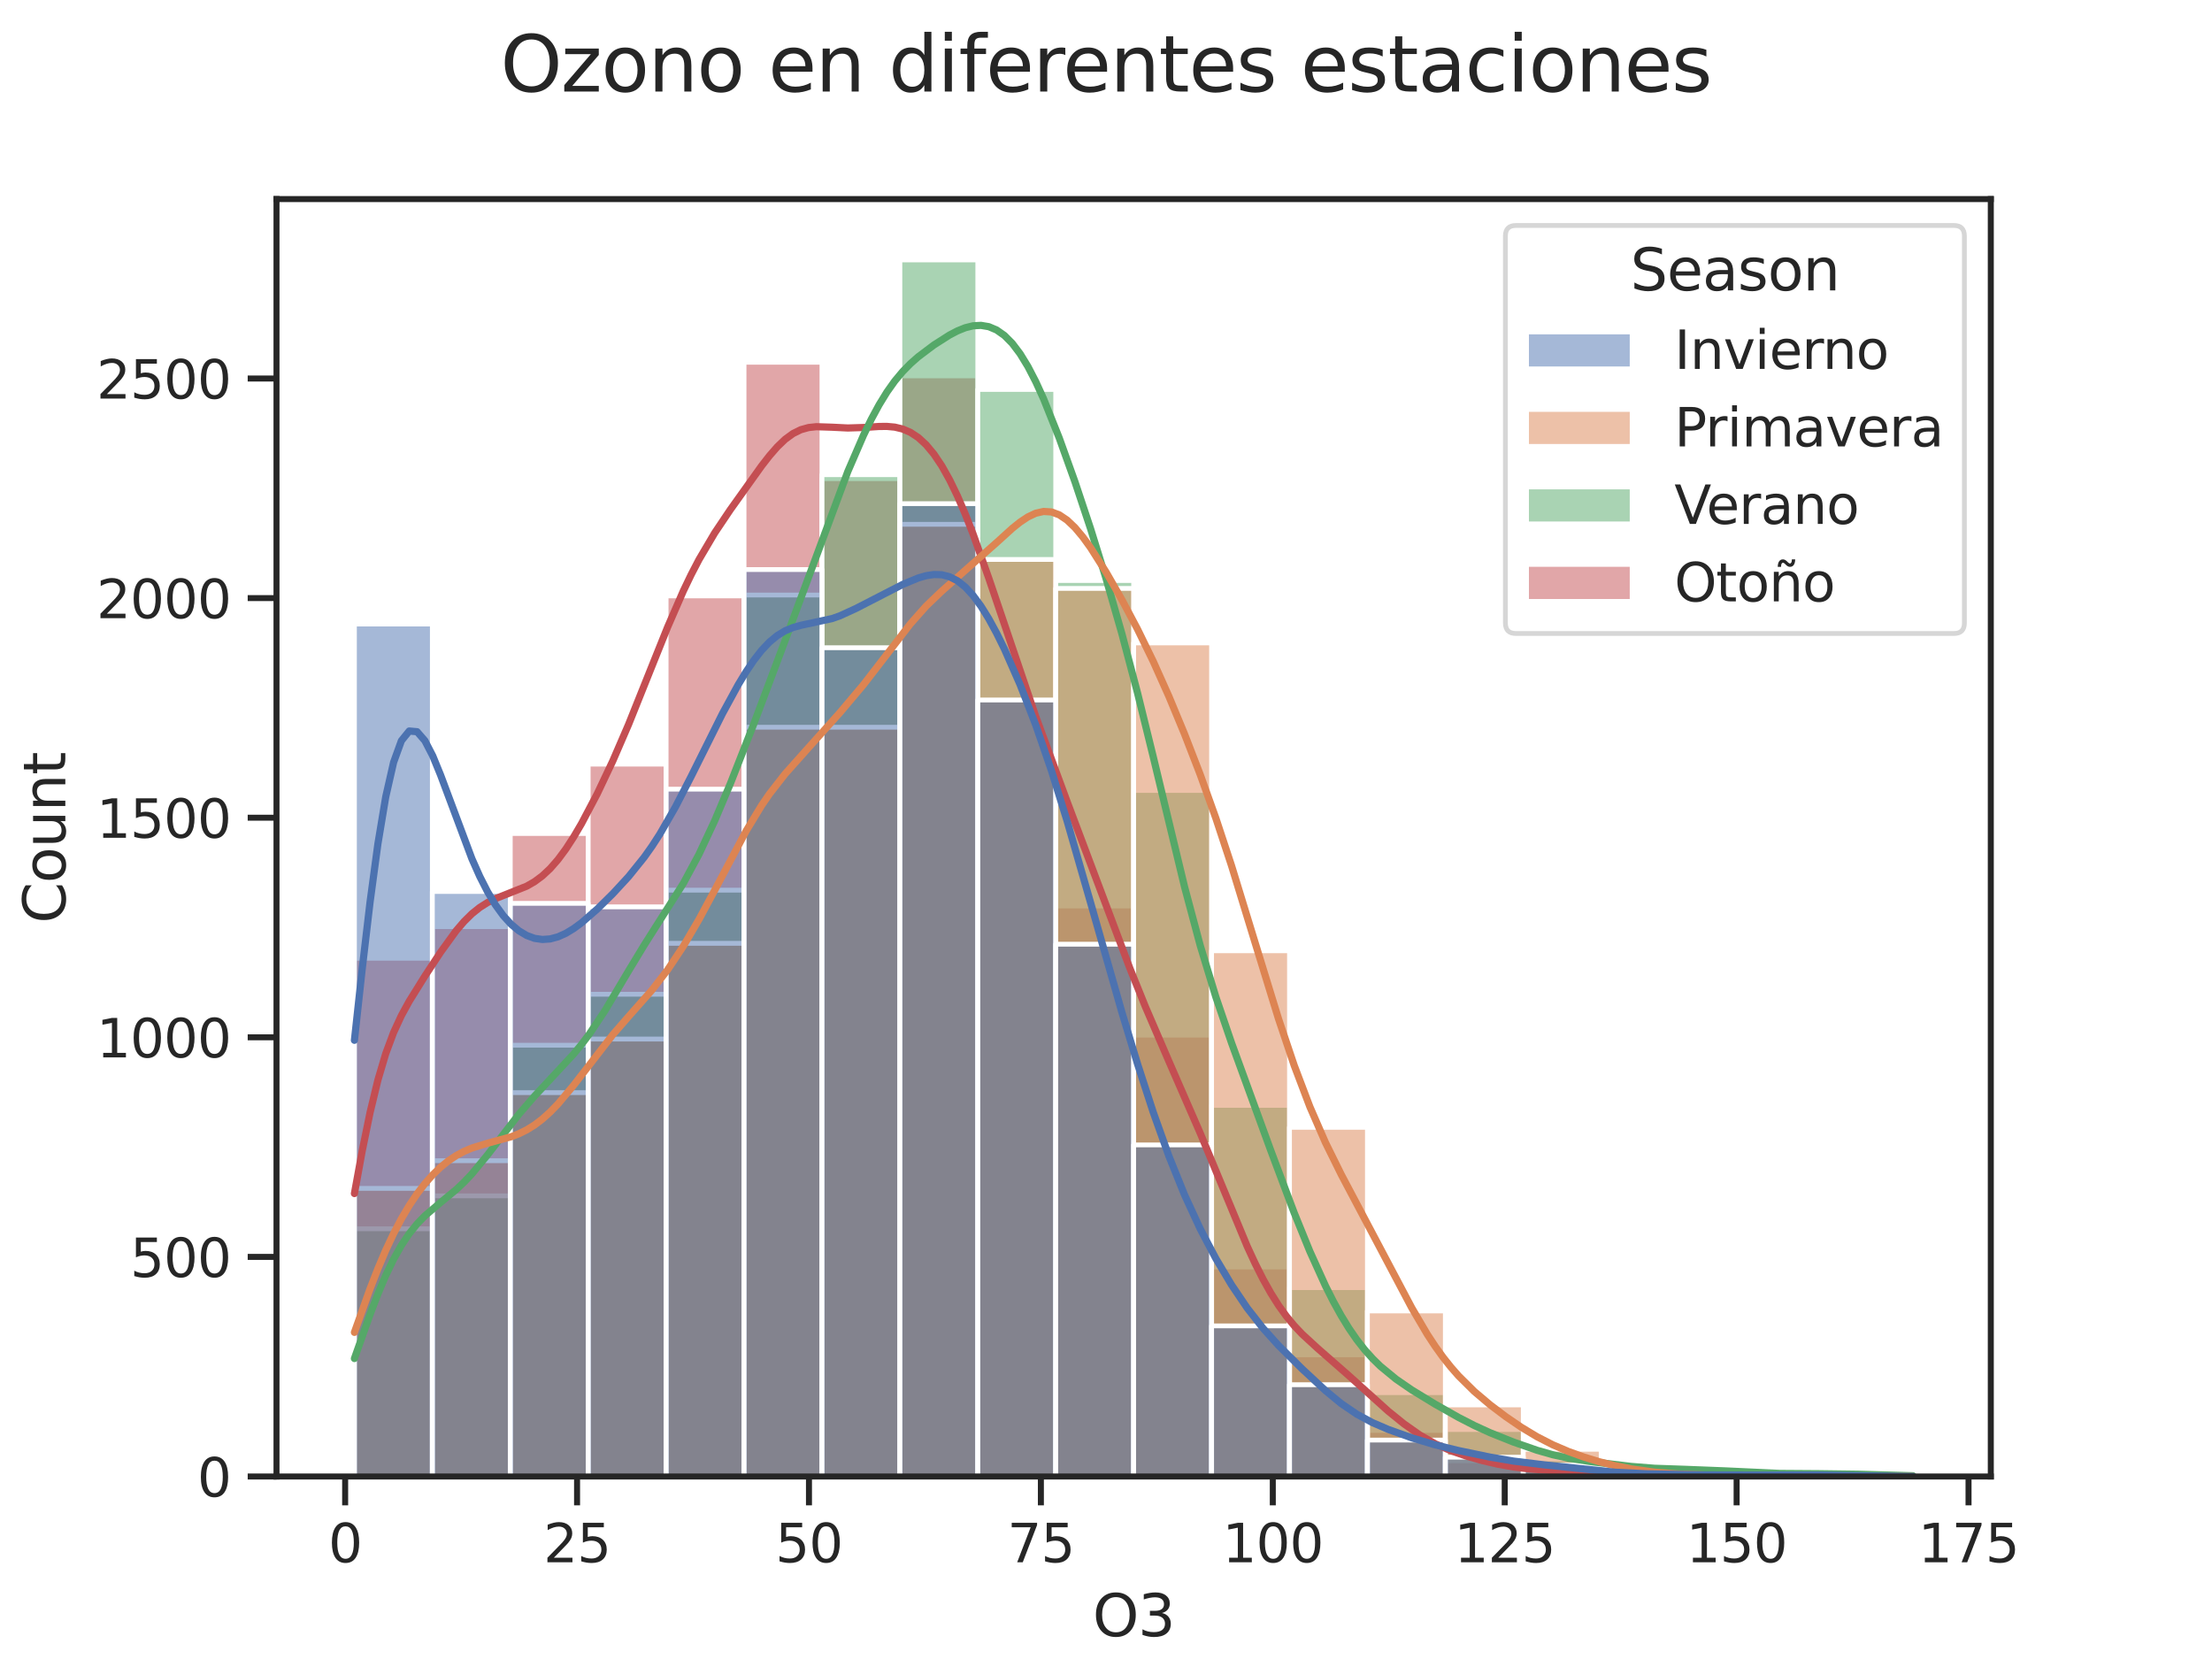 <?xml version="1.0" encoding="utf-8" standalone="no"?>
<!DOCTYPE svg PUBLIC "-//W3C//DTD SVG 1.1//EN"
  "http://www.w3.org/Graphics/SVG/1.1/DTD/svg11.dtd">
<svg xmlns:xlink="http://www.w3.org/1999/xlink" width="460.8pt" height="345.6pt" viewBox="0 0 460.8 345.6" xmlns="http://www.w3.org/2000/svg" version="1.1">
 <defs>
  <style type="text/css">*{stroke-linejoin: round; stroke-linecap: butt}</style>
 </defs>
 <g id="figure_1">
  <g id="patch_1">
   <path d="M 0 345.6 
L 460.8 345.6 
L 460.8 0 
L 0 0 
z
" style="fill: #ffffff"/>
  </g>
  <g id="axes_1">
   <g id="patch_2">
    <path d="M 57.6 307.584 
L 414.72 307.584 
L 414.72 41.472 
L 57.6 41.472 
z
" style="fill: #ffffff"/>
   </g>
   <g id="matplotlib.axis_1">
    <g id="xtick_1">
     <g id="line2d_1">
      <defs>
       <path id="m0e807594db" d="M 0 0 
L 0 6 
" style="stroke: #262626; stroke-width: 1.25"/>
      </defs>
      <g>
       <use xlink:href="#m0e807594db" x="71.9" y="307.584" style="fill: #262626; stroke: #262626; stroke-width: 1.25"/>
      </g>
     </g>
     <g id="text_1">
      <!-- 0 -->
      <g style="fill: #262626" transform="translate(68.401 325.442) scale(0.11 -0.11)">
       <defs>
        <path id="DejaVuSans-30" d="M 2034 4250 
Q 1547 4250 1301 3770 
Q 1056 3291 1056 2328 
Q 1056 1369 1301 889 
Q 1547 409 2034 409 
Q 2525 409 2770 889 
Q 3016 1369 3016 2328 
Q 3016 3291 2770 3770 
Q 2525 4250 2034 4250 
z
M 2034 4750 
Q 2819 4750 3233 4129 
Q 3647 3509 3647 2328 
Q 3647 1150 3233 529 
Q 2819 -91 2034 -91 
Q 1250 -91 836 529 
Q 422 1150 422 2328 
Q 422 3509 836 4129 
Q 1250 4750 2034 4750 
z
" transform="scale(0.016)"/>
       </defs>
       <use xlink:href="#DejaVuSans-30"/>
      </g>
     </g>
    </g>
    <g id="xtick_2">
     <g id="line2d_2">
      <g>
       <use xlink:href="#m0e807594db" x="120.212" y="307.584" style="fill: #262626; stroke: #262626; stroke-width: 1.25"/>
      </g>
     </g>
     <g id="text_2">
      <!-- 25 -->
      <g style="fill: #262626" transform="translate(113.213 325.442) scale(0.11 -0.11)">
       <defs>
        <path id="DejaVuSans-32" d="M 1228 531 
L 3431 531 
L 3431 0 
L 469 0 
L 469 531 
Q 828 903 1448 1529 
Q 2069 2156 2228 2338 
Q 2531 2678 2651 2914 
Q 2772 3150 2772 3378 
Q 2772 3750 2511 3984 
Q 2250 4219 1831 4219 
Q 1534 4219 1204 4116 
Q 875 4013 500 3803 
L 500 4441 
Q 881 4594 1212 4672 
Q 1544 4750 1819 4750 
Q 2544 4750 2975 4387 
Q 3406 4025 3406 3419 
Q 3406 3131 3298 2873 
Q 3191 2616 2906 2266 
Q 2828 2175 2409 1742 
Q 1991 1309 1228 531 
z
" transform="scale(0.016)"/>
        <path id="DejaVuSans-35" d="M 691 4666 
L 3169 4666 
L 3169 4134 
L 1269 4134 
L 1269 2991 
Q 1406 3038 1543 3061 
Q 1681 3084 1819 3084 
Q 2600 3084 3056 2656 
Q 3513 2228 3513 1497 
Q 3513 744 3044 326 
Q 2575 -91 1722 -91 
Q 1428 -91 1123 -41 
Q 819 9 494 109 
L 494 744 
Q 775 591 1075 516 
Q 1375 441 1709 441 
Q 2250 441 2565 725 
Q 2881 1009 2881 1497 
Q 2881 1984 2565 2268 
Q 2250 2553 1709 2553 
Q 1456 2553 1204 2497 
Q 953 2441 691 2322 
L 691 4666 
z
" transform="scale(0.016)"/>
       </defs>
       <use xlink:href="#DejaVuSans-32"/>
       <use xlink:href="#DejaVuSans-35" x="63.623"/>
      </g>
     </g>
    </g>
    <g id="xtick_3">
     <g id="line2d_3">
      <g>
       <use xlink:href="#m0e807594db" x="168.524" y="307.584" style="fill: #262626; stroke: #262626; stroke-width: 1.25"/>
      </g>
     </g>
     <g id="text_3">
      <!-- 50 -->
      <g style="fill: #262626" transform="translate(161.525 325.442) scale(0.11 -0.11)">
       <use xlink:href="#DejaVuSans-35"/>
       <use xlink:href="#DejaVuSans-30" x="63.623"/>
      </g>
     </g>
    </g>
    <g id="xtick_4">
     <g id="line2d_4">
      <g>
       <use xlink:href="#m0e807594db" x="216.835" y="307.584" style="fill: #262626; stroke: #262626; stroke-width: 1.25"/>
      </g>
     </g>
     <g id="text_4">
      <!-- 75 -->
      <g style="fill: #262626" transform="translate(209.837 325.442) scale(0.11 -0.11)">
       <defs>
        <path id="DejaVuSans-37" d="M 525 4666 
L 3525 4666 
L 3525 4397 
L 1831 0 
L 1172 0 
L 2766 4134 
L 525 4134 
L 525 4666 
z
" transform="scale(0.016)"/>
       </defs>
       <use xlink:href="#DejaVuSans-37"/>
       <use xlink:href="#DejaVuSans-35" x="63.623"/>
      </g>
     </g>
    </g>
    <g id="xtick_5">
     <g id="line2d_5">
      <g>
       <use xlink:href="#m0e807594db" x="265.147" y="307.584" style="fill: #262626; stroke: #262626; stroke-width: 1.25"/>
      </g>
     </g>
     <g id="text_5">
      <!-- 100 -->
      <g style="fill: #262626" transform="translate(254.649 325.442) scale(0.11 -0.11)">
       <defs>
        <path id="DejaVuSans-31" d="M 794 531 
L 1825 531 
L 1825 4091 
L 703 3866 
L 703 4441 
L 1819 4666 
L 2450 4666 
L 2450 531 
L 3481 531 
L 3481 0 
L 794 0 
L 794 531 
z
" transform="scale(0.016)"/>
       </defs>
       <use xlink:href="#DejaVuSans-31"/>
       <use xlink:href="#DejaVuSans-30" x="63.623"/>
       <use xlink:href="#DejaVuSans-30" x="127.246"/>
      </g>
     </g>
    </g>
    <g id="xtick_6">
     <g id="line2d_6">
      <g>
       <use xlink:href="#m0e807594db" x="313.459" y="307.584" style="fill: #262626; stroke: #262626; stroke-width: 1.25"/>
      </g>
     </g>
     <g id="text_6">
      <!-- 125 -->
      <g style="fill: #262626" transform="translate(302.961 325.442) scale(0.11 -0.11)">
       <use xlink:href="#DejaVuSans-31"/>
       <use xlink:href="#DejaVuSans-32" x="63.623"/>
       <use xlink:href="#DejaVuSans-35" x="127.246"/>
      </g>
     </g>
    </g>
    <g id="xtick_7">
     <g id="line2d_7">
      <g>
       <use xlink:href="#m0e807594db" x="361.77" y="307.584" style="fill: #262626; stroke: #262626; stroke-width: 1.25"/>
      </g>
     </g>
     <g id="text_7">
      <!-- 150 -->
      <g style="fill: #262626" transform="translate(351.272 325.442) scale(0.11 -0.11)">
       <use xlink:href="#DejaVuSans-31"/>
       <use xlink:href="#DejaVuSans-35" x="63.623"/>
       <use xlink:href="#DejaVuSans-30" x="127.246"/>
      </g>
     </g>
    </g>
    <g id="xtick_8">
     <g id="line2d_8">
      <g>
       <use xlink:href="#m0e807594db" x="410.082" y="307.584" style="fill: #262626; stroke: #262626; stroke-width: 1.25"/>
      </g>
     </g>
     <g id="text_8">
      <!-- 175 -->
      <g style="fill: #262626" transform="translate(399.584 325.442) scale(0.11 -0.11)">
       <use xlink:href="#DejaVuSans-31"/>
       <use xlink:href="#DejaVuSans-37" x="63.623"/>
       <use xlink:href="#DejaVuSans-35" x="127.246"/>
      </g>
     </g>
    </g>
    <g id="text_9">
     <!-- O3 -->
     <g style="fill: #262626" transform="translate(227.619 340.848) scale(0.12 -0.12)">
      <defs>
       <path id="DejaVuSans-4f" d="M 2522 4238 
Q 1834 4238 1429 3725 
Q 1025 3213 1025 2328 
Q 1025 1447 1429 934 
Q 1834 422 2522 422 
Q 3209 422 3611 934 
Q 4013 1447 4013 2328 
Q 4013 3213 3611 3725 
Q 3209 4238 2522 4238 
z
M 2522 4750 
Q 3503 4750 4090 4092 
Q 4678 3434 4678 2328 
Q 4678 1225 4090 567 
Q 3503 -91 2522 -91 
Q 1538 -91 948 565 
Q 359 1222 359 2328 
Q 359 3434 948 4092 
Q 1538 4750 2522 4750 
z
" transform="scale(0.016)"/>
       <path id="DejaVuSans-33" d="M 2597 2516 
Q 3050 2419 3304 2112 
Q 3559 1806 3559 1356 
Q 3559 666 3084 287 
Q 2609 -91 1734 -91 
Q 1441 -91 1130 -33 
Q 819 25 488 141 
L 488 750 
Q 750 597 1062 519 
Q 1375 441 1716 441 
Q 2309 441 2620 675 
Q 2931 909 2931 1356 
Q 2931 1769 2642 2001 
Q 2353 2234 1838 2234 
L 1294 2234 
L 1294 2753 
L 1863 2753 
Q 2328 2753 2575 2939 
Q 2822 3125 2822 3475 
Q 2822 3834 2567 4026 
Q 2313 4219 1838 4219 
Q 1578 4219 1281 4162 
Q 984 4106 628 3988 
L 628 4550 
Q 988 4650 1302 4700 
Q 1616 4750 1894 4750 
Q 2613 4750 3031 4423 
Q 3450 4097 3450 3541 
Q 3450 3153 3228 2886 
Q 3006 2619 2597 2516 
z
" transform="scale(0.016)"/>
      </defs>
      <use xlink:href="#DejaVuSans-4f"/>
      <use xlink:href="#DejaVuSans-33" x="78.711"/>
     </g>
    </g>
   </g>
   <g id="matplotlib.axis_2">
    <g id="ytick_1">
     <g id="line2d_9">
      <defs>
       <path id="md5fad2986d" d="M 0 0 
L -6 0 
" style="stroke: #262626; stroke-width: 1.25"/>
      </defs>
      <g>
       <use xlink:href="#md5fad2986d" x="57.6" y="307.584" style="fill: #262626; stroke: #262626; stroke-width: 1.25"/>
      </g>
     </g>
     <g id="text_10">
      <!-- 0 -->
      <g style="fill: #262626" transform="translate(41.101 311.763) scale(0.11 -0.11)">
       <use xlink:href="#DejaVuSans-30"/>
      </g>
     </g>
    </g>
    <g id="ytick_2">
     <g id="line2d_10">
      <g>
       <use xlink:href="#md5fad2986d" x="57.6" y="261.837" style="fill: #262626; stroke: #262626; stroke-width: 1.25"/>
      </g>
     </g>
     <g id="text_11">
      <!-- 500 -->
      <g style="fill: #262626" transform="translate(27.104 266.016) scale(0.11 -0.11)">
       <use xlink:href="#DejaVuSans-35"/>
       <use xlink:href="#DejaVuSans-30" x="63.623"/>
       <use xlink:href="#DejaVuSans-30" x="127.246"/>
      </g>
     </g>
    </g>
    <g id="ytick_3">
     <g id="line2d_11">
      <g>
       <use xlink:href="#md5fad2986d" x="57.6" y="216.089" style="fill: #262626; stroke: #262626; stroke-width: 1.25"/>
      </g>
     </g>
     <g id="text_12">
      <!-- 1000 -->
      <g style="fill: #262626" transform="translate(20.105 220.269) scale(0.11 -0.11)">
       <use xlink:href="#DejaVuSans-31"/>
       <use xlink:href="#DejaVuSans-30" x="63.623"/>
       <use xlink:href="#DejaVuSans-30" x="127.246"/>
       <use xlink:href="#DejaVuSans-30" x="190.869"/>
      </g>
     </g>
    </g>
    <g id="ytick_4">
     <g id="line2d_12">
      <g>
       <use xlink:href="#md5fad2986d" x="57.6" y="170.342" style="fill: #262626; stroke: #262626; stroke-width: 1.25"/>
      </g>
     </g>
     <g id="text_13">
      <!-- 1500 -->
      <g style="fill: #262626" transform="translate(20.105 174.521) scale(0.11 -0.11)">
       <use xlink:href="#DejaVuSans-31"/>
       <use xlink:href="#DejaVuSans-35" x="63.623"/>
       <use xlink:href="#DejaVuSans-30" x="127.246"/>
       <use xlink:href="#DejaVuSans-30" x="190.869"/>
      </g>
     </g>
    </g>
    <g id="ytick_5">
     <g id="line2d_13">
      <g>
       <use xlink:href="#md5fad2986d" x="57.6" y="124.595" style="fill: #262626; stroke: #262626; stroke-width: 1.25"/>
      </g>
     </g>
     <g id="text_14">
      <!-- 2000 -->
      <g style="fill: #262626" transform="translate(20.105 128.774) scale(0.11 -0.11)">
       <use xlink:href="#DejaVuSans-32"/>
       <use xlink:href="#DejaVuSans-30" x="63.623"/>
       <use xlink:href="#DejaVuSans-30" x="127.246"/>
       <use xlink:href="#DejaVuSans-30" x="190.869"/>
      </g>
     </g>
    </g>
    <g id="ytick_6">
     <g id="line2d_14">
      <g>
       <use xlink:href="#md5fad2986d" x="57.6" y="78.848" style="fill: #262626; stroke: #262626; stroke-width: 1.25"/>
      </g>
     </g>
     <g id="text_15">
      <!-- 2500 -->
      <g style="fill: #262626" transform="translate(20.105 83.027) scale(0.11 -0.11)">
       <use xlink:href="#DejaVuSans-32"/>
       <use xlink:href="#DejaVuSans-35" x="63.623"/>
       <use xlink:href="#DejaVuSans-30" x="127.246"/>
       <use xlink:href="#DejaVuSans-30" x="190.869"/>
      </g>
     </g>
    </g>
    <g id="text_16">
     <!-- Count -->
     <g style="fill: #262626" transform="translate(13.609 192.346) rotate(-90) scale(0.12 -0.12)">
      <defs>
       <path id="DejaVuSans-43" d="M 4122 4306 
L 4122 3641 
Q 3803 3938 3442 4084 
Q 3081 4231 2675 4231 
Q 1875 4231 1450 3742 
Q 1025 3253 1025 2328 
Q 1025 1406 1450 917 
Q 1875 428 2675 428 
Q 3081 428 3442 575 
Q 3803 722 4122 1019 
L 4122 359 
Q 3791 134 3420 21 
Q 3050 -91 2638 -91 
Q 1578 -91 968 557 
Q 359 1206 359 2328 
Q 359 3453 968 4101 
Q 1578 4750 2638 4750 
Q 3056 4750 3426 4639 
Q 3797 4528 4122 4306 
z
" transform="scale(0.016)"/>
       <path id="DejaVuSans-6f" d="M 1959 3097 
Q 1497 3097 1228 2736 
Q 959 2375 959 1747 
Q 959 1119 1226 758 
Q 1494 397 1959 397 
Q 2419 397 2687 759 
Q 2956 1122 2956 1747 
Q 2956 2369 2687 2733 
Q 2419 3097 1959 3097 
z
M 1959 3584 
Q 2709 3584 3137 3096 
Q 3566 2609 3566 1747 
Q 3566 888 3137 398 
Q 2709 -91 1959 -91 
Q 1206 -91 779 398 
Q 353 888 353 1747 
Q 353 2609 779 3096 
Q 1206 3584 1959 3584 
z
" transform="scale(0.016)"/>
       <path id="DejaVuSans-75" d="M 544 1381 
L 544 3500 
L 1119 3500 
L 1119 1403 
Q 1119 906 1312 657 
Q 1506 409 1894 409 
Q 2359 409 2629 706 
Q 2900 1003 2900 1516 
L 2900 3500 
L 3475 3500 
L 3475 0 
L 2900 0 
L 2900 538 
Q 2691 219 2414 64 
Q 2138 -91 1772 -91 
Q 1169 -91 856 284 
Q 544 659 544 1381 
z
M 1991 3584 
L 1991 3584 
z
" transform="scale(0.016)"/>
       <path id="DejaVuSans-6e" d="M 3513 2113 
L 3513 0 
L 2938 0 
L 2938 2094 
Q 2938 2591 2744 2837 
Q 2550 3084 2163 3084 
Q 1697 3084 1428 2787 
Q 1159 2491 1159 1978 
L 1159 0 
L 581 0 
L 581 3500 
L 1159 3500 
L 1159 2956 
Q 1366 3272 1645 3428 
Q 1925 3584 2291 3584 
Q 2894 3584 3203 3211 
Q 3513 2838 3513 2113 
z
" transform="scale(0.016)"/>
       <path id="DejaVuSans-74" d="M 1172 4494 
L 1172 3500 
L 2356 3500 
L 2356 3053 
L 1172 3053 
L 1172 1153 
Q 1172 725 1289 603 
Q 1406 481 1766 481 
L 2356 481 
L 2356 0 
L 1766 0 
Q 1100 0 847 248 
Q 594 497 594 1153 
L 594 3053 
L 172 3053 
L 172 3500 
L 594 3500 
L 594 4494 
L 1172 4494 
z
" transform="scale(0.016)"/>
      </defs>
      <use xlink:href="#DejaVuSans-43"/>
      <use xlink:href="#DejaVuSans-6f" x="69.824"/>
      <use xlink:href="#DejaVuSans-75" x="131.006"/>
      <use xlink:href="#DejaVuSans-6e" x="194.385"/>
      <use xlink:href="#DejaVuSans-74" x="257.764"/>
     </g>
    </g>
   </g>
   <g id="patch_3">
    <path d="M 73.833 307.584 
L 90.065 307.584 
L 90.065 199.62 
L 73.833 199.62 
z
" clip-path="url(#p36cfed10a0)" style="fill: #c44e52; fill-opacity: 0.5; stroke: #ffffff; stroke-linejoin: miter"/>
   </g>
   <g id="patch_4">
    <path d="M 90.065 307.584 
L 106.298 307.584 
L 106.298 193.033 
L 90.065 193.033 
z
" clip-path="url(#p36cfed10a0)" style="fill: #c44e52; fill-opacity: 0.5; stroke: #ffffff; stroke-linejoin: miter"/>
   </g>
   <g id="patch_5">
    <path d="M 106.298 307.584 
L 122.531 307.584 
L 122.531 173.636 
L 106.298 173.636 
z
" clip-path="url(#p36cfed10a0)" style="fill: #c44e52; fill-opacity: 0.5; stroke: #ffffff; stroke-linejoin: miter"/>
   </g>
   <g id="patch_6">
    <path d="M 122.531 307.584 
L 138.764 307.584 
L 138.764 159.18 
L 122.531 159.18 
z
" clip-path="url(#p36cfed10a0)" style="fill: #c44e52; fill-opacity: 0.5; stroke: #ffffff; stroke-linejoin: miter"/>
   </g>
   <g id="patch_7">
    <path d="M 138.764 307.584 
L 154.996 307.584 
L 154.996 124.137 
L 138.764 124.137 
z
" clip-path="url(#p36cfed10a0)" style="fill: #c44e52; fill-opacity: 0.5; stroke: #ffffff; stroke-linejoin: miter"/>
   </g>
   <g id="patch_8">
    <path d="M 154.996 307.584 
L 171.229 307.584 
L 171.229 75.462 
L 154.996 75.462 
z
" clip-path="url(#p36cfed10a0)" style="fill: #c44e52; fill-opacity: 0.5; stroke: #ffffff; stroke-linejoin: miter"/>
   </g>
   <g id="patch_9">
    <path d="M 171.229 307.584 
L 187.462 307.584 
L 187.462 99.708 
L 171.229 99.708 
z
" clip-path="url(#p36cfed10a0)" style="fill: #c44e52; fill-opacity: 0.5; stroke: #ffffff; stroke-linejoin: miter"/>
   </g>
   <g id="patch_10">
    <path d="M 187.462 307.584 
L 203.695 307.584 
L 203.695 78.299 
L 187.462 78.299 
z
" clip-path="url(#p36cfed10a0)" style="fill: #c44e52; fill-opacity: 0.5; stroke: #ffffff; stroke-linejoin: miter"/>
   </g>
   <g id="patch_11">
    <path d="M 203.695 307.584 
L 219.927 307.584 
L 219.927 145.181 
L 203.695 145.181 
z
" clip-path="url(#p36cfed10a0)" style="fill: #c44e52; fill-opacity: 0.5; stroke: #ffffff; stroke-linejoin: miter"/>
   </g>
   <g id="patch_12">
    <path d="M 219.927 307.584 
L 236.16 307.584 
L 236.16 188.733 
L 219.927 188.733 
z
" clip-path="url(#p36cfed10a0)" style="fill: #c44e52; fill-opacity: 0.5; stroke: #ffffff; stroke-linejoin: miter"/>
   </g>
   <g id="patch_13">
    <path d="M 236.16 307.584 
L 252.393 307.584 
L 252.393 215.632 
L 236.16 215.632 
z
" clip-path="url(#p36cfed10a0)" style="fill: #c44e52; fill-opacity: 0.5; stroke: #ffffff; stroke-linejoin: miter"/>
   </g>
   <g id="patch_14">
    <path d="M 252.393 307.584 
L 268.625 307.584 
L 268.625 263.941 
L 252.393 263.941 
z
" clip-path="url(#p36cfed10a0)" style="fill: #c44e52; fill-opacity: 0.5; stroke: #ffffff; stroke-linejoin: miter"/>
   </g>
   <g id="patch_15">
    <path d="M 268.625 307.584 
L 284.858 307.584 
L 284.858 282.24 
L 268.625 282.24 
z
" clip-path="url(#p36cfed10a0)" style="fill: #c44e52; fill-opacity: 0.5; stroke: #ffffff; stroke-linejoin: miter"/>
   </g>
   <g id="patch_16">
    <path d="M 284.858 307.584 
L 301.091 307.584 
L 301.091 297.977 
L 284.858 297.977 
z
" clip-path="url(#p36cfed10a0)" style="fill: #c44e52; fill-opacity: 0.5; stroke: #ffffff; stroke-linejoin: miter"/>
   </g>
   <g id="patch_17">
    <path d="M 301.091 307.584 
L 317.324 307.584 
L 317.324 304.29 
L 301.091 304.29 
z
" clip-path="url(#p36cfed10a0)" style="fill: #c44e52; fill-opacity: 0.5; stroke: #ffffff; stroke-linejoin: miter"/>
   </g>
   <g id="patch_18">
    <path d="M 317.324 307.584 
L 333.556 307.584 
L 333.556 306.486 
L 317.324 306.486 
z
" clip-path="url(#p36cfed10a0)" style="fill: #c44e52; fill-opacity: 0.5; stroke: #ffffff; stroke-linejoin: miter"/>
   </g>
   <g id="patch_19">
    <path d="M 333.556 307.584 
L 349.789 307.584 
L 349.789 307.127 
L 333.556 307.127 
z
" clip-path="url(#p36cfed10a0)" style="fill: #c44e52; fill-opacity: 0.5; stroke: #ffffff; stroke-linejoin: miter"/>
   </g>
   <g id="patch_20">
    <path d="M 349.789 307.584 
L 366.022 307.584 
L 366.022 307.31 
L 349.789 307.31 
z
" clip-path="url(#p36cfed10a0)" style="fill: #c44e52; fill-opacity: 0.5; stroke: #ffffff; stroke-linejoin: miter"/>
   </g>
   <g id="patch_21">
    <path d="M 366.022 307.584 
L 382.255 307.584 
L 382.255 307.493 
L 366.022 307.493 
z
" clip-path="url(#p36cfed10a0)" style="fill: #c44e52; fill-opacity: 0.5; stroke: #ffffff; stroke-linejoin: miter"/>
   </g>
   <g id="patch_22">
    <path d="M 382.255 307.584 
L 398.487 307.584 
L 398.487 307.493 
L 382.255 307.493 
z
" clip-path="url(#p36cfed10a0)" style="fill: #c44e52; fill-opacity: 0.5; stroke: #ffffff; stroke-linejoin: miter"/>
   </g>
   <g id="patch_23">
    <path d="M 73.833 307.584 
L 90.065 307.584 
L 90.065 255.981 
L 73.833 255.981 
z
" clip-path="url(#p36cfed10a0)" style="fill: #55a868; fill-opacity: 0.5; stroke: #ffffff; stroke-linejoin: miter"/>
   </g>
   <g id="patch_24">
    <path d="M 90.065 307.584 
L 106.298 307.584 
L 106.298 249.119 
L 90.065 249.119 
z
" clip-path="url(#p36cfed10a0)" style="fill: #55a868; fill-opacity: 0.5; stroke: #ffffff; stroke-linejoin: miter"/>
   </g>
   <g id="patch_25">
    <path d="M 106.298 307.584 
L 122.531 307.584 
L 122.531 217.736 
L 106.298 217.736 
z
" clip-path="url(#p36cfed10a0)" style="fill: #55a868; fill-opacity: 0.5; stroke: #ffffff; stroke-linejoin: miter"/>
   </g>
   <g id="patch_26">
    <path d="M 122.531 307.584 
L 138.764 307.584 
L 138.764 207.123 
L 122.531 207.123 
z
" clip-path="url(#p36cfed10a0)" style="fill: #55a868; fill-opacity: 0.5; stroke: #ffffff; stroke-linejoin: miter"/>
   </g>
   <g id="patch_27">
    <path d="M 138.764 307.584 
L 154.996 307.584 
L 154.996 185.439 
L 138.764 185.439 
z
" clip-path="url(#p36cfed10a0)" style="fill: #55a868; fill-opacity: 0.5; stroke: #ffffff; stroke-linejoin: miter"/>
   </g>
   <g id="patch_28">
    <path d="M 154.996 307.584 
L 171.229 307.584 
L 171.229 123.954 
L 154.996 123.954 
z
" clip-path="url(#p36cfed10a0)" style="fill: #55a868; fill-opacity: 0.5; stroke: #ffffff; stroke-linejoin: miter"/>
   </g>
   <g id="patch_29">
    <path d="M 171.229 307.584 
L 187.462 307.584 
L 187.462 98.885 
L 171.229 98.885 
z
" clip-path="url(#p36cfed10a0)" style="fill: #55a868; fill-opacity: 0.5; stroke: #ffffff; stroke-linejoin: miter"/>
   </g>
   <g id="patch_30">
    <path d="M 187.462 307.584 
L 203.695 307.584 
L 203.695 54.144 
L 187.462 54.144 
z
" clip-path="url(#p36cfed10a0)" style="fill: #55a868; fill-opacity: 0.5; stroke: #ffffff; stroke-linejoin: miter"/>
   </g>
   <g id="patch_31">
    <path d="M 203.695 307.584 
L 219.927 307.584 
L 219.927 81.135 
L 203.695 81.135 
z
" clip-path="url(#p36cfed10a0)" style="fill: #55a868; fill-opacity: 0.5; stroke: #ffffff; stroke-linejoin: miter"/>
   </g>
   <g id="patch_32">
    <path d="M 219.927 307.584 
L 236.16 307.584 
L 236.16 120.935 
L 219.927 120.935 
z
" clip-path="url(#p36cfed10a0)" style="fill: #55a868; fill-opacity: 0.5; stroke: #ffffff; stroke-linejoin: miter"/>
   </g>
   <g id="patch_33">
    <path d="M 236.16 307.584 
L 252.393 307.584 
L 252.393 164.669 
L 236.16 164.669 
z
" clip-path="url(#p36cfed10a0)" style="fill: #55a868; fill-opacity: 0.5; stroke: #ffffff; stroke-linejoin: miter"/>
   </g>
   <g id="patch_34">
    <path d="M 252.393 307.584 
L 268.625 307.584 
L 268.625 230.271 
L 252.393 230.271 
z
" clip-path="url(#p36cfed10a0)" style="fill: #55a868; fill-opacity: 0.5; stroke: #ffffff; stroke-linejoin: miter"/>
   </g>
   <g id="patch_35">
    <path d="M 268.625 307.584 
L 284.858 307.584 
L 284.858 268.241 
L 268.625 268.241 
z
" clip-path="url(#p36cfed10a0)" style="fill: #55a868; fill-opacity: 0.5; stroke: #ffffff; stroke-linejoin: miter"/>
   </g>
   <g id="patch_36">
    <path d="M 284.858 307.584 
L 301.091 307.584 
L 301.091 290.109 
L 284.858 290.109 
z
" clip-path="url(#p36cfed10a0)" style="fill: #55a868; fill-opacity: 0.5; stroke: #ffffff; stroke-linejoin: miter"/>
   </g>
   <g id="patch_37">
    <path d="M 301.091 307.584 
L 317.324 307.584 
L 317.324 297.794 
L 301.091 297.794 
z
" clip-path="url(#p36cfed10a0)" style="fill: #55a868; fill-opacity: 0.5; stroke: #ffffff; stroke-linejoin: miter"/>
   </g>
   <g id="patch_38">
    <path d="M 317.324 307.584 
L 333.556 307.584 
L 333.556 303.924 
L 317.324 303.924 
z
" clip-path="url(#p36cfed10a0)" style="fill: #55a868; fill-opacity: 0.5; stroke: #ffffff; stroke-linejoin: miter"/>
   </g>
   <g id="patch_39">
    <path d="M 333.556 307.584 
L 349.789 307.584 
L 349.789 305.571 
L 333.556 305.571 
z
" clip-path="url(#p36cfed10a0)" style="fill: #55a868; fill-opacity: 0.5; stroke: #ffffff; stroke-linejoin: miter"/>
   </g>
   <g id="patch_40">
    <path d="M 349.789 307.584 
L 366.022 307.584 
L 366.022 306.303 
L 349.789 306.303 
z
" clip-path="url(#p36cfed10a0)" style="fill: #55a868; fill-opacity: 0.5; stroke: #ffffff; stroke-linejoin: miter"/>
   </g>
   <g id="patch_41">
    <path d="M 366.022 307.584 
L 382.255 307.584 
L 382.255 307.035 
L 366.022 307.035 
z
" clip-path="url(#p36cfed10a0)" style="fill: #55a868; fill-opacity: 0.5; stroke: #ffffff; stroke-linejoin: miter"/>
   </g>
   <g id="patch_42">
    <path d="M 382.255 307.584 
L 398.487 307.584 
L 398.487 307.127 
L 382.255 307.127 
z
" clip-path="url(#p36cfed10a0)" style="fill: #55a868; fill-opacity: 0.5; stroke: #ffffff; stroke-linejoin: miter"/>
   </g>
   <g id="patch_43">
    <path d="M 73.833 307.584 
L 90.065 307.584 
L 90.065 247.564 
L 73.833 247.564 
z
" clip-path="url(#p36cfed10a0)" style="fill: #dd8452; fill-opacity: 0.5; stroke: #ffffff; stroke-linejoin: miter"/>
   </g>
   <g id="patch_44">
    <path d="M 90.065 307.584 
L 106.298 307.584 
L 106.298 241.799 
L 90.065 241.799 
z
" clip-path="url(#p36cfed10a0)" style="fill: #dd8452; fill-opacity: 0.5; stroke: #ffffff; stroke-linejoin: miter"/>
   </g>
   <g id="patch_45">
    <path d="M 106.298 307.584 
L 122.531 307.584 
L 122.531 227.618 
L 106.298 227.618 
z
" clip-path="url(#p36cfed10a0)" style="fill: #dd8452; fill-opacity: 0.5; stroke: #ffffff; stroke-linejoin: miter"/>
   </g>
   <g id="patch_46">
    <path d="M 122.531 307.584 
L 138.764 307.584 
L 138.764 216.455 
L 122.531 216.455 
z
" clip-path="url(#p36cfed10a0)" style="fill: #dd8452; fill-opacity: 0.5; stroke: #ffffff; stroke-linejoin: miter"/>
   </g>
   <g id="patch_47">
    <path d="M 138.764 307.584 
L 154.996 307.584 
L 154.996 196.51 
L 138.764 196.51 
z
" clip-path="url(#p36cfed10a0)" style="fill: #dd8452; fill-opacity: 0.5; stroke: #ffffff; stroke-linejoin: miter"/>
   </g>
   <g id="patch_48">
    <path d="M 154.996 307.584 
L 171.229 307.584 
L 171.229 151.494 
L 154.996 151.494 
z
" clip-path="url(#p36cfed10a0)" style="fill: #dd8452; fill-opacity: 0.5; stroke: #ffffff; stroke-linejoin: miter"/>
   </g>
   <g id="patch_49">
    <path d="M 171.229 307.584 
L 187.462 307.584 
L 187.462 151.494 
L 171.229 151.494 
z
" clip-path="url(#p36cfed10a0)" style="fill: #dd8452; fill-opacity: 0.5; stroke: #ffffff; stroke-linejoin: miter"/>
   </g>
   <g id="patch_50">
    <path d="M 187.462 307.584 
L 203.695 307.584 
L 203.695 109.224 
L 187.462 109.224 
z
" clip-path="url(#p36cfed10a0)" style="fill: #dd8452; fill-opacity: 0.5; stroke: #ffffff; stroke-linejoin: miter"/>
   </g>
   <g id="patch_51">
    <path d="M 203.695 307.584 
L 219.927 307.584 
L 219.927 116.543 
L 203.695 116.543 
z
" clip-path="url(#p36cfed10a0)" style="fill: #dd8452; fill-opacity: 0.5; stroke: #ffffff; stroke-linejoin: miter"/>
   </g>
   <g id="patch_52">
    <path d="M 219.927 307.584 
L 236.16 307.584 
L 236.16 122.582 
L 219.927 122.582 
z
" clip-path="url(#p36cfed10a0)" style="fill: #dd8452; fill-opacity: 0.5; stroke: #ffffff; stroke-linejoin: miter"/>
   </g>
   <g id="patch_53">
    <path d="M 236.16 307.584 
L 252.393 307.584 
L 252.393 133.927 
L 236.16 133.927 
z
" clip-path="url(#p36cfed10a0)" style="fill: #dd8452; fill-opacity: 0.5; stroke: #ffffff; stroke-linejoin: miter"/>
   </g>
   <g id="patch_54">
    <path d="M 252.393 307.584 
L 268.625 307.584 
L 268.625 198.065 
L 252.393 198.065 
z
" clip-path="url(#p36cfed10a0)" style="fill: #dd8452; fill-opacity: 0.5; stroke: #ffffff; stroke-linejoin: miter"/>
   </g>
   <g id="patch_55">
    <path d="M 268.625 307.584 
L 284.858 307.584 
L 284.858 234.846 
L 268.625 234.846 
z
" clip-path="url(#p36cfed10a0)" style="fill: #dd8452; fill-opacity: 0.5; stroke: #ffffff; stroke-linejoin: miter"/>
   </g>
   <g id="patch_56">
    <path d="M 284.858 307.584 
L 301.091 307.584 
L 301.091 273.091 
L 284.858 273.091 
z
" clip-path="url(#p36cfed10a0)" style="fill: #dd8452; fill-opacity: 0.5; stroke: #ffffff; stroke-linejoin: miter"/>
   </g>
   <g id="patch_57">
    <path d="M 301.091 307.584 
L 317.324 307.584 
L 317.324 292.67 
L 301.091 292.67 
z
" clip-path="url(#p36cfed10a0)" style="fill: #dd8452; fill-opacity: 0.5; stroke: #ffffff; stroke-linejoin: miter"/>
   </g>
   <g id="patch_58">
    <path d="M 317.324 307.584 
L 333.556 307.584 
L 333.556 301.911 
L 317.324 301.911 
z
" clip-path="url(#p36cfed10a0)" style="fill: #dd8452; fill-opacity: 0.5; stroke: #ffffff; stroke-linejoin: miter"/>
   </g>
   <g id="patch_59">
    <path d="M 333.556 307.584 
L 349.789 307.584 
L 349.789 306.578 
L 333.556 306.578 
z
" clip-path="url(#p36cfed10a0)" style="fill: #dd8452; fill-opacity: 0.5; stroke: #ffffff; stroke-linejoin: miter"/>
   </g>
   <g id="patch_60">
    <path d="M 349.789 307.584 
L 366.022 307.584 
L 366.022 307.401 
L 349.789 307.401 
z
" clip-path="url(#p36cfed10a0)" style="fill: #dd8452; fill-opacity: 0.5; stroke: #ffffff; stroke-linejoin: miter"/>
   </g>
   <g id="patch_61">
    <path d="M 366.022 307.584 
L 382.255 307.584 
L 382.255 307.584 
L 366.022 307.584 
z
" clip-path="url(#p36cfed10a0)" style="fill: #dd8452; fill-opacity: 0.5; stroke: #ffffff; stroke-linejoin: miter"/>
   </g>
   <g id="patch_62">
    <path d="M 382.255 307.584 
L 398.487 307.584 
L 398.487 307.584 
L 382.255 307.584 
z
" clip-path="url(#p36cfed10a0)" style="fill: #dd8452; fill-opacity: 0.5; stroke: #ffffff; stroke-linejoin: miter"/>
   </g>
   <g id="patch_63">
    <path d="M 73.833 307.584 
L 90.065 307.584 
L 90.065 129.993 
L 73.833 129.993 
z
" clip-path="url(#p36cfed10a0)" style="fill: #4c72b0; fill-opacity: 0.5; stroke: #ffffff; stroke-linejoin: miter"/>
   </g>
   <g id="patch_64">
    <path d="M 90.065 307.584 
L 106.298 307.584 
L 106.298 185.713 
L 90.065 185.713 
z
" clip-path="url(#p36cfed10a0)" style="fill: #4c72b0; fill-opacity: 0.5; stroke: #ffffff; stroke-linejoin: miter"/>
   </g>
   <g id="patch_65">
    <path d="M 106.298 307.584 
L 122.531 307.584 
L 122.531 188.184 
L 106.298 188.184 
z
" clip-path="url(#p36cfed10a0)" style="fill: #4c72b0; fill-opacity: 0.5; stroke: #ffffff; stroke-linejoin: miter"/>
   </g>
   <g id="patch_66">
    <path d="M 122.531 307.584 
L 138.764 307.584 
L 138.764 188.916 
L 122.531 188.916 
z
" clip-path="url(#p36cfed10a0)" style="fill: #4c72b0; fill-opacity: 0.5; stroke: #ffffff; stroke-linejoin: miter"/>
   </g>
   <g id="patch_67">
    <path d="M 138.764 307.584 
L 154.996 307.584 
L 154.996 164.395 
L 138.764 164.395 
z
" clip-path="url(#p36cfed10a0)" style="fill: #4c72b0; fill-opacity: 0.5; stroke: #ffffff; stroke-linejoin: miter"/>
   </g>
   <g id="patch_68">
    <path d="M 154.996 307.584 
L 171.229 307.584 
L 171.229 118.648 
L 154.996 118.648 
z
" clip-path="url(#p36cfed10a0)" style="fill: #4c72b0; fill-opacity: 0.5; stroke: #ffffff; stroke-linejoin: miter"/>
   </g>
   <g id="patch_69">
    <path d="M 171.229 307.584 
L 187.462 307.584 
L 187.462 134.934 
L 171.229 134.934 
z
" clip-path="url(#p36cfed10a0)" style="fill: #4c72b0; fill-opacity: 0.5; stroke: #ffffff; stroke-linejoin: miter"/>
   </g>
   <g id="patch_70">
    <path d="M 187.462 307.584 
L 203.695 307.584 
L 203.695 104.923 
L 187.462 104.923 
z
" clip-path="url(#p36cfed10a0)" style="fill: #4c72b0; fill-opacity: 0.5; stroke: #ffffff; stroke-linejoin: miter"/>
   </g>
   <g id="patch_71">
    <path d="M 203.695 307.584 
L 219.927 307.584 
L 219.927 145.822 
L 203.695 145.822 
z
" clip-path="url(#p36cfed10a0)" style="fill: #4c72b0; fill-opacity: 0.5; stroke: #ffffff; stroke-linejoin: miter"/>
   </g>
   <g id="patch_72">
    <path d="M 219.927 307.584 
L 236.16 307.584 
L 236.16 196.693 
L 219.927 196.693 
z
" clip-path="url(#p36cfed10a0)" style="fill: #4c72b0; fill-opacity: 0.5; stroke: #ffffff; stroke-linejoin: miter"/>
   </g>
   <g id="patch_73">
    <path d="M 236.16 307.584 
L 252.393 307.584 
L 252.393 238.506 
L 236.16 238.506 
z
" clip-path="url(#p36cfed10a0)" style="fill: #4c72b0; fill-opacity: 0.5; stroke: #ffffff; stroke-linejoin: miter"/>
   </g>
   <g id="patch_74">
    <path d="M 252.393 307.584 
L 268.625 307.584 
L 268.625 276.201 
L 252.393 276.201 
z
" clip-path="url(#p36cfed10a0)" style="fill: #4c72b0; fill-opacity: 0.5; stroke: #ffffff; stroke-linejoin: miter"/>
   </g>
   <g id="patch_75">
    <path d="M 268.625 307.584 
L 284.858 307.584 
L 284.858 288.462 
L 268.625 288.462 
z
" clip-path="url(#p36cfed10a0)" style="fill: #4c72b0; fill-opacity: 0.5; stroke: #ffffff; stroke-linejoin: miter"/>
   </g>
   <g id="patch_76">
    <path d="M 284.858 307.584 
L 301.091 307.584 
L 301.091 299.99 
L 284.858 299.99 
z
" clip-path="url(#p36cfed10a0)" style="fill: #4c72b0; fill-opacity: 0.5; stroke: #ffffff; stroke-linejoin: miter"/>
   </g>
   <g id="patch_77">
    <path d="M 301.091 307.584 
L 317.324 307.584 
L 317.324 303.558 
L 301.091 303.558 
z
" clip-path="url(#p36cfed10a0)" style="fill: #4c72b0; fill-opacity: 0.5; stroke: #ffffff; stroke-linejoin: miter"/>
   </g>
   <g id="patch_78">
    <path d="M 317.324 307.584 
L 333.556 307.584 
L 333.556 305.205 
L 317.324 305.205 
z
" clip-path="url(#p36cfed10a0)" style="fill: #4c72b0; fill-opacity: 0.5; stroke: #ffffff; stroke-linejoin: miter"/>
   </g>
   <g id="patch_79">
    <path d="M 333.556 307.584 
L 349.789 307.584 
L 349.789 307.035 
L 333.556 307.035 
z
" clip-path="url(#p36cfed10a0)" style="fill: #4c72b0; fill-opacity: 0.5; stroke: #ffffff; stroke-linejoin: miter"/>
   </g>
   <g id="patch_80">
    <path d="M 349.789 307.584 
L 366.022 307.584 
L 366.022 307.31 
L 349.789 307.31 
z
" clip-path="url(#p36cfed10a0)" style="fill: #4c72b0; fill-opacity: 0.5; stroke: #ffffff; stroke-linejoin: miter"/>
   </g>
   <g id="patch_81">
    <path d="M 366.022 307.584 
L 382.255 307.584 
L 382.255 307.127 
L 366.022 307.127 
z
" clip-path="url(#p36cfed10a0)" style="fill: #4c72b0; fill-opacity: 0.5; stroke: #ffffff; stroke-linejoin: miter"/>
   </g>
   <g id="patch_82">
    <path d="M 382.255 307.584 
L 398.487 307.584 
L 398.487 307.584 
L 382.255 307.584 
z
" clip-path="url(#p36cfed10a0)" style="fill: #4c72b0; fill-opacity: 0.5; stroke: #ffffff; stroke-linejoin: miter"/>
   </g>
   <g id="line2d_15">
    <path d="M 73.833 248.636 
L 75.464 239.7 
L 77.096 231.733 
L 78.727 224.981 
L 80.358 219.482 
L 81.99 215.093 
L 83.621 211.555 
L 85.253 208.573 
L 88.516 203.333 
L 91.778 198.368 
L 95.041 193.868 
L 96.673 191.965 
L 98.304 190.355 
L 99.936 189.046 
L 101.567 188.013 
L 103.198 187.205 
L 109.724 184.605 
L 111.356 183.667 
L 112.987 182.457 
L 114.618 180.928 
L 116.25 179.059 
L 117.881 176.854 
L 119.513 174.343 
L 121.144 171.566 
L 124.407 165.375 
L 127.67 158.484 
L 130.933 150.938 
L 135.827 138.727 
L 139.09 130.603 
L 142.353 123.1 
L 143.984 119.702 
L 145.616 116.569 
L 148.879 111.034 
L 152.141 106.174 
L 158.667 97.039 
L 160.299 94.944 
L 161.93 93.074 
L 163.561 91.513 
L 165.193 90.323 
L 166.824 89.517 
L 168.456 89.063 
L 170.087 88.888 
L 173.35 88.997 
L 176.613 89.158 
L 179.876 89.057 
L 183.139 88.841 
L 184.77 88.829 
L 186.401 88.979 
L 188.033 89.369 
L 189.664 90.07 
L 191.296 91.147 
L 192.927 92.65 
L 194.559 94.612 
L 196.19 97.049 
L 197.821 99.958 
L 199.453 103.321 
L 201.084 107.105 
L 202.716 111.263 
L 205.979 120.438 
L 215.767 149.267 
L 222.293 166.976 
L 235.344 201.642 
L 238.607 209.723 
L 243.501 221.087 
L 250.027 236.055 
L 259.816 259.634 
L 261.447 263.16 
L 263.079 266.406 
L 264.71 269.332 
L 266.341 271.924 
L 267.973 274.19 
L 269.604 276.161 
L 271.236 277.89 
L 274.499 280.89 
L 281.024 286.609 
L 289.181 293.956 
L 292.444 296.596 
L 295.707 298.896 
L 298.97 300.765 
L 302.233 302.21 
L 305.496 303.338 
L 308.759 304.26 
L 312.021 305.017 
L 315.284 305.598 
L 318.547 306.003 
L 323.441 306.366 
L 334.862 306.866 
L 351.176 307.272 
L 374.016 307.45 
L 398.487 307.572 
L 398.487 307.572 
" clip-path="url(#p36cfed10a0)" style="fill: none; stroke: #c44e52; stroke-width: 1.5; stroke-linecap: round"/>
   </g>
   <g id="line2d_16">
    <path d="M 73.833 283.005 
L 77.096 273.807 
L 78.727 269.552 
L 80.358 265.7 
L 81.99 262.317 
L 83.621 259.419 
L 85.253 256.986 
L 86.884 254.963 
L 88.516 253.274 
L 91.778 250.497 
L 95.041 247.804 
L 96.673 246.266 
L 98.304 244.541 
L 101.567 240.58 
L 108.093 232.113 
L 111.356 228.335 
L 119.513 219.558 
L 121.144 217.57 
L 122.776 215.406 
L 126.038 210.511 
L 130.933 202.272 
L 134.196 196.884 
L 142.353 184.02 
L 145.616 177.954 
L 148.879 170.983 
L 152.141 163.257 
L 157.036 150.786 
L 163.561 133.409 
L 176.613 98.229 
L 179.876 90.686 
L 181.507 87.337 
L 183.139 84.321 
L 184.77 81.665 
L 186.401 79.371 
L 188.033 77.418 
L 189.664 75.756 
L 191.296 74.317 
L 194.559 71.861 
L 197.821 69.783 
L 199.453 68.931 
L 201.084 68.273 
L 202.716 67.869 
L 204.347 67.777 
L 205.979 68.051 
L 207.61 68.74 
L 209.241 69.887 
L 210.873 71.531 
L 212.504 73.689 
L 214.136 76.36 
L 215.767 79.512 
L 217.399 83.091 
L 220.661 91.25 
L 223.924 100.343 
L 227.187 110.14 
L 230.45 120.657 
L 233.713 132.025 
L 236.976 144.375 
L 240.239 157.647 
L 246.764 184.744 
L 250.027 196.964 
L 253.29 207.709 
L 256.553 217.261 
L 264.71 239.626 
L 269.604 252.66 
L 272.867 260.683 
L 276.13 267.89 
L 277.761 271.122 
L 279.393 274.074 
L 281.024 276.733 
L 282.656 279.098 
L 284.287 281.179 
L 285.919 283.003 
L 287.55 284.603 
L 290.813 287.289 
L 294.076 289.534 
L 298.97 292.522 
L 303.864 295.284 
L 307.127 296.959 
L 310.39 298.453 
L 315.284 300.41 
L 320.179 302.113 
L 323.441 303.044 
L 326.704 303.758 
L 331.599 304.51 
L 339.756 305.478 
L 344.65 305.868 
L 351.176 306.095 
L 359.333 306.413 
L 370.753 306.94 
L 378.91 306.997 
L 387.067 307.105 
L 398.487 307.422 
L 398.487 307.422 
" clip-path="url(#p36cfed10a0)" style="fill: none; stroke: #55a868; stroke-width: 1.5; stroke-linecap: round"/>
   </g>
   <g id="line2d_17">
    <path d="M 73.833 277.554 
L 77.096 268.469 
L 78.727 264.291 
L 80.358 260.455 
L 81.99 256.986 
L 83.621 253.883 
L 85.253 251.127 
L 86.884 248.697 
L 88.516 246.568 
L 90.147 244.723 
L 91.778 243.145 
L 93.41 241.819 
L 95.041 240.728 
L 96.673 239.85 
L 98.304 239.156 
L 101.567 238.155 
L 106.461 236.814 
L 108.093 236.18 
L 109.724 235.372 
L 111.356 234.357 
L 112.987 233.117 
L 114.618 231.65 
L 116.25 229.966 
L 119.513 226.069 
L 127.67 215.528 
L 130.933 211.777 
L 135.827 206.237 
L 139.09 202.016 
L 142.353 197.103 
L 145.616 191.528 
L 148.879 185.462 
L 155.404 173.156 
L 158.667 167.766 
L 160.299 165.389 
L 163.561 161.21 
L 168.456 155.725 
L 174.981 148.442 
L 179.876 142.636 
L 184.77 136.296 
L 189.664 129.945 
L 192.927 126.265 
L 196.19 123.139 
L 207.61 113.03 
L 210.873 110.073 
L 212.504 108.764 
L 214.136 107.68 
L 215.767 106.912 
L 217.399 106.546 
L 219.03 106.648 
L 220.661 107.25 
L 222.293 108.347 
L 223.924 109.9 
L 225.556 111.842 
L 227.187 114.097 
L 230.45 119.248 
L 233.713 124.944 
L 236.976 131.091 
L 240.239 137.777 
L 243.501 145.065 
L 246.764 152.926 
L 250.027 161.357 
L 253.29 170.464 
L 256.553 180.354 
L 261.447 196.331 
L 266.341 212.249 
L 269.604 221.946 
L 272.867 230.554 
L 276.13 238.046 
L 279.393 244.652 
L 294.076 272.414 
L 297.339 277.973 
L 298.97 280.458 
L 300.601 282.727 
L 302.233 284.783 
L 303.864 286.642 
L 307.127 289.869 
L 310.39 292.63 
L 313.653 295.096 
L 316.916 297.325 
L 320.179 299.29 
L 323.441 300.962 
L 326.704 302.361 
L 329.967 303.536 
L 333.23 304.525 
L 336.493 305.344 
L 339.756 305.995 
L 344.65 306.676 
L 349.544 307.065 
L 356.07 307.31 
L 370.753 307.553 
L 391.962 307.584 
L 398.487 307.584 
L 398.487 307.584 
" clip-path="url(#p36cfed10a0)" style="fill: none; stroke: #dd8452; stroke-width: 1.5; stroke-linecap: round"/>
   </g>
   <g id="line2d_18">
    <path d="M 73.833 216.709 
L 75.464 201.745 
L 77.096 187.862 
L 78.727 175.767 
L 80.358 165.987 
L 81.99 158.815 
L 83.621 154.303 
L 85.253 152.283 
L 86.884 152.427 
L 88.516 154.307 
L 90.147 157.462 
L 91.778 161.446 
L 98.304 178.887 
L 99.936 182.562 
L 101.567 185.766 
L 103.198 188.485 
L 104.83 190.73 
L 106.461 192.526 
L 108.093 193.9 
L 109.724 194.876 
L 111.356 195.474 
L 112.987 195.708 
L 114.618 195.596 
L 116.25 195.157 
L 117.881 194.423 
L 119.513 193.433 
L 121.144 192.232 
L 124.407 189.385 
L 127.67 186.168 
L 130.933 182.632 
L 134.196 178.582 
L 135.827 176.278 
L 137.458 173.758 
L 140.721 168.076 
L 143.984 161.736 
L 150.51 148.643 
L 153.773 142.654 
L 155.404 139.965 
L 157.036 137.551 
L 158.667 135.463 
L 160.299 133.739 
L 161.93 132.392 
L 163.561 131.403 
L 165.193 130.722 
L 166.824 130.268 
L 173.35 128.858 
L 174.981 128.28 
L 178.244 126.788 
L 188.033 121.755 
L 191.296 120.401 
L 192.927 119.928 
L 194.559 119.68 
L 196.19 119.73 
L 197.821 120.148 
L 199.453 120.989 
L 201.084 122.288 
L 202.716 124.054 
L 204.347 126.27 
L 205.979 128.9 
L 207.61 131.895 
L 209.241 135.204 
L 212.504 142.621 
L 215.767 151.035 
L 219.03 160.509 
L 222.293 171.014 
L 227.187 188.04 
L 233.713 210.885 
L 236.976 221.654 
L 240.239 231.7 
L 243.501 240.832 
L 246.764 248.925 
L 250.027 255.994 
L 253.29 262.189 
L 256.553 267.667 
L 259.816 272.488 
L 263.079 276.663 
L 266.341 280.286 
L 271.236 285.149 
L 276.13 289.695 
L 279.393 292.383 
L 282.656 294.609 
L 285.919 296.363 
L 289.181 297.769 
L 294.076 299.523 
L 298.97 300.988 
L 303.864 302.181 
L 310.39 303.536 
L 315.284 304.37 
L 321.81 305.169 
L 336.493 306.691 
L 343.019 307.018 
L 354.439 307.243 
L 364.227 307.285 
L 378.91 307.274 
L 396.856 307.573 
L 398.487 307.578 
L 398.487 307.578 
" clip-path="url(#p36cfed10a0)" style="fill: none; stroke: #4c72b0; stroke-width: 1.5; stroke-linecap: round"/>
   </g>
   <g id="patch_83">
    <path d="M 57.6 307.584 
L 57.6 41.472 
" style="fill: none; stroke: #262626; stroke-width: 1.25; stroke-linejoin: miter; stroke-linecap: square"/>
   </g>
   <g id="patch_84">
    <path d="M 414.72 307.584 
L 414.72 41.472 
" style="fill: none; stroke: #262626; stroke-width: 1.25; stroke-linejoin: miter; stroke-linecap: square"/>
   </g>
   <g id="patch_85">
    <path d="M 57.6 307.584 
L 414.72 307.584 
" style="fill: none; stroke: #262626; stroke-width: 1.25; stroke-linejoin: miter; stroke-linecap: square"/>
   </g>
   <g id="patch_86">
    <path d="M 57.6 41.472 
L 414.72 41.472 
" style="fill: none; stroke: #262626; stroke-width: 1.25; stroke-linejoin: miter; stroke-linecap: square"/>
   </g>
   <g id="legend_1">
    <g id="patch_87">
     <path d="M 315.804 131.97 
L 407.02 131.97 
Q 409.22 131.97 409.22 129.769 
L 409.22 49.172 
Q 409.22 46.972 407.02 46.972 
L 315.804 46.972 
Q 313.604 46.972 313.604 49.172 
L 313.604 129.769 
Q 313.604 131.97 315.804 131.97 
z
" style="fill: #ffffff; opacity: 0.8; stroke: #cccccc; stroke-linejoin: miter"/>
    </g>
    <g id="text_17">
     <!-- Season -->
     <g style="fill: #262626" transform="translate(339.635 60.49) scale(0.12 -0.12)">
      <defs>
       <path id="DejaVuSans-53" d="M 3425 4513 
L 3425 3897 
Q 3066 4069 2747 4153 
Q 2428 4238 2131 4238 
Q 1616 4238 1336 4038 
Q 1056 3838 1056 3469 
Q 1056 3159 1242 3001 
Q 1428 2844 1947 2747 
L 2328 2669 
Q 3034 2534 3370 2195 
Q 3706 1856 3706 1288 
Q 3706 609 3251 259 
Q 2797 -91 1919 -91 
Q 1588 -91 1214 -16 
Q 841 59 441 206 
L 441 856 
Q 825 641 1194 531 
Q 1563 422 1919 422 
Q 2459 422 2753 634 
Q 3047 847 3047 1241 
Q 3047 1584 2836 1778 
Q 2625 1972 2144 2069 
L 1759 2144 
Q 1053 2284 737 2584 
Q 422 2884 422 3419 
Q 422 4038 858 4394 
Q 1294 4750 2059 4750 
Q 2388 4750 2728 4690 
Q 3069 4631 3425 4513 
z
" transform="scale(0.016)"/>
       <path id="DejaVuSans-65" d="M 3597 1894 
L 3597 1613 
L 953 1613 
Q 991 1019 1311 708 
Q 1631 397 2203 397 
Q 2534 397 2845 478 
Q 3156 559 3463 722 
L 3463 178 
Q 3153 47 2828 -22 
Q 2503 -91 2169 -91 
Q 1331 -91 842 396 
Q 353 884 353 1716 
Q 353 2575 817 3079 
Q 1281 3584 2069 3584 
Q 2775 3584 3186 3129 
Q 3597 2675 3597 1894 
z
M 3022 2063 
Q 3016 2534 2758 2815 
Q 2500 3097 2075 3097 
Q 1594 3097 1305 2825 
Q 1016 2553 972 2059 
L 3022 2063 
z
" transform="scale(0.016)"/>
       <path id="DejaVuSans-61" d="M 2194 1759 
Q 1497 1759 1228 1600 
Q 959 1441 959 1056 
Q 959 750 1161 570 
Q 1363 391 1709 391 
Q 2188 391 2477 730 
Q 2766 1069 2766 1631 
L 2766 1759 
L 2194 1759 
z
M 3341 1997 
L 3341 0 
L 2766 0 
L 2766 531 
Q 2569 213 2275 61 
Q 1981 -91 1556 -91 
Q 1019 -91 701 211 
Q 384 513 384 1019 
Q 384 1609 779 1909 
Q 1175 2209 1959 2209 
L 2766 2209 
L 2766 2266 
Q 2766 2663 2505 2880 
Q 2244 3097 1772 3097 
Q 1472 3097 1187 3025 
Q 903 2953 641 2809 
L 641 3341 
Q 956 3463 1253 3523 
Q 1550 3584 1831 3584 
Q 2591 3584 2966 3190 
Q 3341 2797 3341 1997 
z
" transform="scale(0.016)"/>
       <path id="DejaVuSans-73" d="M 2834 3397 
L 2834 2853 
Q 2591 2978 2328 3040 
Q 2066 3103 1784 3103 
Q 1356 3103 1142 2972 
Q 928 2841 928 2578 
Q 928 2378 1081 2264 
Q 1234 2150 1697 2047 
L 1894 2003 
Q 2506 1872 2764 1633 
Q 3022 1394 3022 966 
Q 3022 478 2636 193 
Q 2250 -91 1575 -91 
Q 1294 -91 989 -36 
Q 684 19 347 128 
L 347 722 
Q 666 556 975 473 
Q 1284 391 1588 391 
Q 1994 391 2212 530 
Q 2431 669 2431 922 
Q 2431 1156 2273 1281 
Q 2116 1406 1581 1522 
L 1381 1569 
Q 847 1681 609 1914 
Q 372 2147 372 2553 
Q 372 3047 722 3315 
Q 1072 3584 1716 3584 
Q 2034 3584 2315 3537 
Q 2597 3491 2834 3397 
z
" transform="scale(0.016)"/>
      </defs>
      <use xlink:href="#DejaVuSans-53"/>
      <use xlink:href="#DejaVuSans-65" x="63.477"/>
      <use xlink:href="#DejaVuSans-61" x="125"/>
      <use xlink:href="#DejaVuSans-73" x="186.279"/>
      <use xlink:href="#DejaVuSans-6f" x="238.379"/>
      <use xlink:href="#DejaVuSans-6e" x="299.561"/>
     </g>
    </g>
    <g id="patch_88">
     <path d="M 318.004 76.844 
L 340.004 76.844 
L 340.004 69.144 
L 318.004 69.144 
z
" style="fill: #4c72b0; fill-opacity: 0.5; stroke: #ffffff; stroke-linejoin: miter"/>
    </g>
    <g id="text_18">
     <!-- Invierno -->
     <g style="fill: #262626" transform="translate(348.804 76.844) scale(0.11 -0.11)">
      <defs>
       <path id="DejaVuSans-49" d="M 628 4666 
L 1259 4666 
L 1259 0 
L 628 0 
L 628 4666 
z
" transform="scale(0.016)"/>
       <path id="DejaVuSans-76" d="M 191 3500 
L 800 3500 
L 1894 563 
L 2988 3500 
L 3597 3500 
L 2284 0 
L 1503 0 
L 191 3500 
z
" transform="scale(0.016)"/>
       <path id="DejaVuSans-69" d="M 603 3500 
L 1178 3500 
L 1178 0 
L 603 0 
L 603 3500 
z
M 603 4863 
L 1178 4863 
L 1178 4134 
L 603 4134 
L 603 4863 
z
" transform="scale(0.016)"/>
       <path id="DejaVuSans-72" d="M 2631 2963 
Q 2534 3019 2420 3045 
Q 2306 3072 2169 3072 
Q 1681 3072 1420 2755 
Q 1159 2438 1159 1844 
L 1159 0 
L 581 0 
L 581 3500 
L 1159 3500 
L 1159 2956 
Q 1341 3275 1631 3429 
Q 1922 3584 2338 3584 
Q 2397 3584 2469 3576 
Q 2541 3569 2628 3553 
L 2631 2963 
z
" transform="scale(0.016)"/>
      </defs>
      <use xlink:href="#DejaVuSans-49"/>
      <use xlink:href="#DejaVuSans-6e" x="29.492"/>
      <use xlink:href="#DejaVuSans-76" x="92.871"/>
      <use xlink:href="#DejaVuSans-69" x="152.051"/>
      <use xlink:href="#DejaVuSans-65" x="179.834"/>
      <use xlink:href="#DejaVuSans-72" x="241.357"/>
      <use xlink:href="#DejaVuSans-6e" x="280.721"/>
      <use xlink:href="#DejaVuSans-6f" x="344.1"/>
     </g>
    </g>
    <g id="patch_89">
     <path d="M 318.004 92.99 
L 340.004 92.99 
L 340.004 85.29 
L 318.004 85.29 
z
" style="fill: #dd8452; fill-opacity: 0.5; stroke: #ffffff; stroke-linejoin: miter"/>
    </g>
    <g id="text_19">
     <!-- Primavera -->
     <g style="fill: #262626" transform="translate(348.804 92.99) scale(0.11 -0.11)">
      <defs>
       <path id="DejaVuSans-50" d="M 1259 4147 
L 1259 2394 
L 2053 2394 
Q 2494 2394 2734 2622 
Q 2975 2850 2975 3272 
Q 2975 3691 2734 3919 
Q 2494 4147 2053 4147 
L 1259 4147 
z
M 628 4666 
L 2053 4666 
Q 2838 4666 3239 4311 
Q 3641 3956 3641 3272 
Q 3641 2581 3239 2228 
Q 2838 1875 2053 1875 
L 1259 1875 
L 1259 0 
L 628 0 
L 628 4666 
z
" transform="scale(0.016)"/>
       <path id="DejaVuSans-6d" d="M 3328 2828 
Q 3544 3216 3844 3400 
Q 4144 3584 4550 3584 
Q 5097 3584 5394 3201 
Q 5691 2819 5691 2113 
L 5691 0 
L 5113 0 
L 5113 2094 
Q 5113 2597 4934 2840 
Q 4756 3084 4391 3084 
Q 3944 3084 3684 2787 
Q 3425 2491 3425 1978 
L 3425 0 
L 2847 0 
L 2847 2094 
Q 2847 2600 2669 2842 
Q 2491 3084 2119 3084 
Q 1678 3084 1418 2786 
Q 1159 2488 1159 1978 
L 1159 0 
L 581 0 
L 581 3500 
L 1159 3500 
L 1159 2956 
Q 1356 3278 1631 3431 
Q 1906 3584 2284 3584 
Q 2666 3584 2933 3390 
Q 3200 3197 3328 2828 
z
" transform="scale(0.016)"/>
      </defs>
      <use xlink:href="#DejaVuSans-50"/>
      <use xlink:href="#DejaVuSans-72" x="58.553"/>
      <use xlink:href="#DejaVuSans-69" x="99.666"/>
      <use xlink:href="#DejaVuSans-6d" x="127.449"/>
      <use xlink:href="#DejaVuSans-61" x="224.861"/>
      <use xlink:href="#DejaVuSans-76" x="286.141"/>
      <use xlink:href="#DejaVuSans-65" x="345.32"/>
      <use xlink:href="#DejaVuSans-72" x="406.844"/>
      <use xlink:href="#DejaVuSans-61" x="447.957"/>
     </g>
    </g>
    <g id="patch_90">
     <path d="M 318.004 109.136 
L 340.004 109.136 
L 340.004 101.436 
L 318.004 101.436 
z
" style="fill: #55a868; fill-opacity: 0.5; stroke: #ffffff; stroke-linejoin: miter"/>
    </g>
    <g id="text_20">
     <!-- Verano -->
     <g style="fill: #262626" transform="translate(348.804 109.136) scale(0.11 -0.11)">
      <defs>
       <path id="DejaVuSans-56" d="M 1831 0 
L 50 4666 
L 709 4666 
L 2188 738 
L 3669 4666 
L 4325 4666 
L 2547 0 
L 1831 0 
z
" transform="scale(0.016)"/>
      </defs>
      <use xlink:href="#DejaVuSans-56"/>
      <use xlink:href="#DejaVuSans-65" x="60.658"/>
      <use xlink:href="#DejaVuSans-72" x="122.182"/>
      <use xlink:href="#DejaVuSans-61" x="163.295"/>
      <use xlink:href="#DejaVuSans-6e" x="224.574"/>
      <use xlink:href="#DejaVuSans-6f" x="287.953"/>
     </g>
    </g>
    <g id="patch_91">
     <path d="M 318.004 125.282 
L 340.004 125.282 
L 340.004 117.582 
L 318.004 117.582 
z
" style="fill: #c44e52; fill-opacity: 0.5; stroke: #ffffff; stroke-linejoin: miter"/>
    </g>
    <g id="text_21">
     <!-- Otoño -->
     <g style="fill: #262626" transform="translate(348.804 125.282) scale(0.11 -0.11)">
      <defs>
       <path id="DejaVuSans-f1" d="M 3513 2113 
L 3513 0 
L 2938 0 
L 2938 2094 
Q 2938 2591 2744 2837 
Q 2550 3084 2163 3084 
Q 1697 3084 1428 2787 
Q 1159 2491 1159 1978 
L 1159 0 
L 581 0 
L 581 3500 
L 1159 3500 
L 1159 2956 
Q 1366 3272 1645 3428 
Q 1925 3584 2291 3584 
Q 2894 3584 3203 3211 
Q 3513 2838 3513 2113 
z
M 2060 4281 
L 1881 4453 
Q 1813 4516 1761 4545 
Q 1710 4575 1669 4575 
Q 1550 4575 1494 4461 
Q 1438 4347 1431 4091 
L 1041 4091 
Q 1047 4513 1206 4742 
Q 1366 4972 1650 4972 
Q 1769 4972 1869 4928 
Q 1969 4884 2085 4781 
L 2263 4609 
Q 2331 4547 2383 4517 
Q 2435 4488 2475 4488 
Q 2594 4488 2650 4602 
Q 2706 4716 2713 4972 
L 3103 4972 
Q 3097 4550 2937 4320 
Q 2778 4091 2494 4091 
Q 2375 4091 2275 4134 
Q 2175 4178 2060 4281 
z
" transform="scale(0.016)"/>
      </defs>
      <use xlink:href="#DejaVuSans-4f"/>
      <use xlink:href="#DejaVuSans-74" x="78.711"/>
      <use xlink:href="#DejaVuSans-6f" x="117.92"/>
      <use xlink:href="#DejaVuSans-f1" x="179.102"/>
      <use xlink:href="#DejaVuSans-6f" x="242.48"/>
     </g>
    </g>
   </g>
  </g>
  <g id="text_22">
   <!-- Ozono en diferentes estaciones -->
   <g style="fill: #262626" transform="translate(104.251 19.07) scale(0.16 -0.16)">
    <defs>
     <path id="DejaVuSans-7a" d="M 353 3500 
L 3084 3500 
L 3084 2975 
L 922 459 
L 3084 459 
L 3084 0 
L 275 0 
L 275 525 
L 2438 3041 
L 353 3041 
L 353 3500 
z
" transform="scale(0.016)"/>
     <path id="DejaVuSans-20" transform="scale(0.016)"/>
     <path id="DejaVuSans-64" d="M 2906 2969 
L 2906 4863 
L 3481 4863 
L 3481 0 
L 2906 0 
L 2906 525 
Q 2725 213 2448 61 
Q 2172 -91 1784 -91 
Q 1150 -91 751 415 
Q 353 922 353 1747 
Q 353 2572 751 3078 
Q 1150 3584 1784 3584 
Q 2172 3584 2448 3432 
Q 2725 3281 2906 2969 
z
M 947 1747 
Q 947 1113 1208 752 
Q 1469 391 1925 391 
Q 2381 391 2643 752 
Q 2906 1113 2906 1747 
Q 2906 2381 2643 2742 
Q 2381 3103 1925 3103 
Q 1469 3103 1208 2742 
Q 947 2381 947 1747 
z
" transform="scale(0.016)"/>
     <path id="DejaVuSans-66" d="M 2375 4863 
L 2375 4384 
L 1825 4384 
Q 1516 4384 1395 4259 
Q 1275 4134 1275 3809 
L 1275 3500 
L 2222 3500 
L 2222 3053 
L 1275 3053 
L 1275 0 
L 697 0 
L 697 3053 
L 147 3053 
L 147 3500 
L 697 3500 
L 697 3744 
Q 697 4328 969 4595 
Q 1241 4863 1831 4863 
L 2375 4863 
z
" transform="scale(0.016)"/>
     <path id="DejaVuSans-63" d="M 3122 3366 
L 3122 2828 
Q 2878 2963 2633 3030 
Q 2388 3097 2138 3097 
Q 1578 3097 1268 2742 
Q 959 2388 959 1747 
Q 959 1106 1268 751 
Q 1578 397 2138 397 
Q 2388 397 2633 464 
Q 2878 531 3122 666 
L 3122 134 
Q 2881 22 2623 -34 
Q 2366 -91 2075 -91 
Q 1284 -91 818 406 
Q 353 903 353 1747 
Q 353 2603 823 3093 
Q 1294 3584 2113 3584 
Q 2378 3584 2631 3529 
Q 2884 3475 3122 3366 
z
" transform="scale(0.016)"/>
    </defs>
    <use xlink:href="#DejaVuSans-4f"/>
    <use xlink:href="#DejaVuSans-7a" x="78.711"/>
    <use xlink:href="#DejaVuSans-6f" x="131.201"/>
    <use xlink:href="#DejaVuSans-6e" x="192.383"/>
    <use xlink:href="#DejaVuSans-6f" x="255.762"/>
    <use xlink:href="#DejaVuSans-20" x="316.943"/>
    <use xlink:href="#DejaVuSans-65" x="348.73"/>
    <use xlink:href="#DejaVuSans-6e" x="410.254"/>
    <use xlink:href="#DejaVuSans-20" x="473.633"/>
    <use xlink:href="#DejaVuSans-64" x="505.42"/>
    <use xlink:href="#DejaVuSans-69" x="568.896"/>
    <use xlink:href="#DejaVuSans-66" x="596.68"/>
    <use xlink:href="#DejaVuSans-65" x="631.885"/>
    <use xlink:href="#DejaVuSans-72" x="693.408"/>
    <use xlink:href="#DejaVuSans-65" x="732.271"/>
    <use xlink:href="#DejaVuSans-6e" x="793.795"/>
    <use xlink:href="#DejaVuSans-74" x="857.174"/>
    <use xlink:href="#DejaVuSans-65" x="896.383"/>
    <use xlink:href="#DejaVuSans-73" x="957.906"/>
    <use xlink:href="#DejaVuSans-20" x="1010.006"/>
    <use xlink:href="#DejaVuSans-65" x="1041.793"/>
    <use xlink:href="#DejaVuSans-73" x="1103.316"/>
    <use xlink:href="#DejaVuSans-74" x="1155.416"/>
    <use xlink:href="#DejaVuSans-61" x="1194.625"/>
    <use xlink:href="#DejaVuSans-63" x="1255.904"/>
    <use xlink:href="#DejaVuSans-69" x="1310.885"/>
    <use xlink:href="#DejaVuSans-6f" x="1338.668"/>
    <use xlink:href="#DejaVuSans-6e" x="1399.85"/>
    <use xlink:href="#DejaVuSans-65" x="1463.229"/>
    <use xlink:href="#DejaVuSans-73" x="1524.752"/>
   </g>
  </g>
 </g>
 <defs>
  <clipPath id="p36cfed10a0">
   <rect x="57.6" y="41.472" width="357.12" height="266.112"/>
  </clipPath>
 </defs>
</svg>
